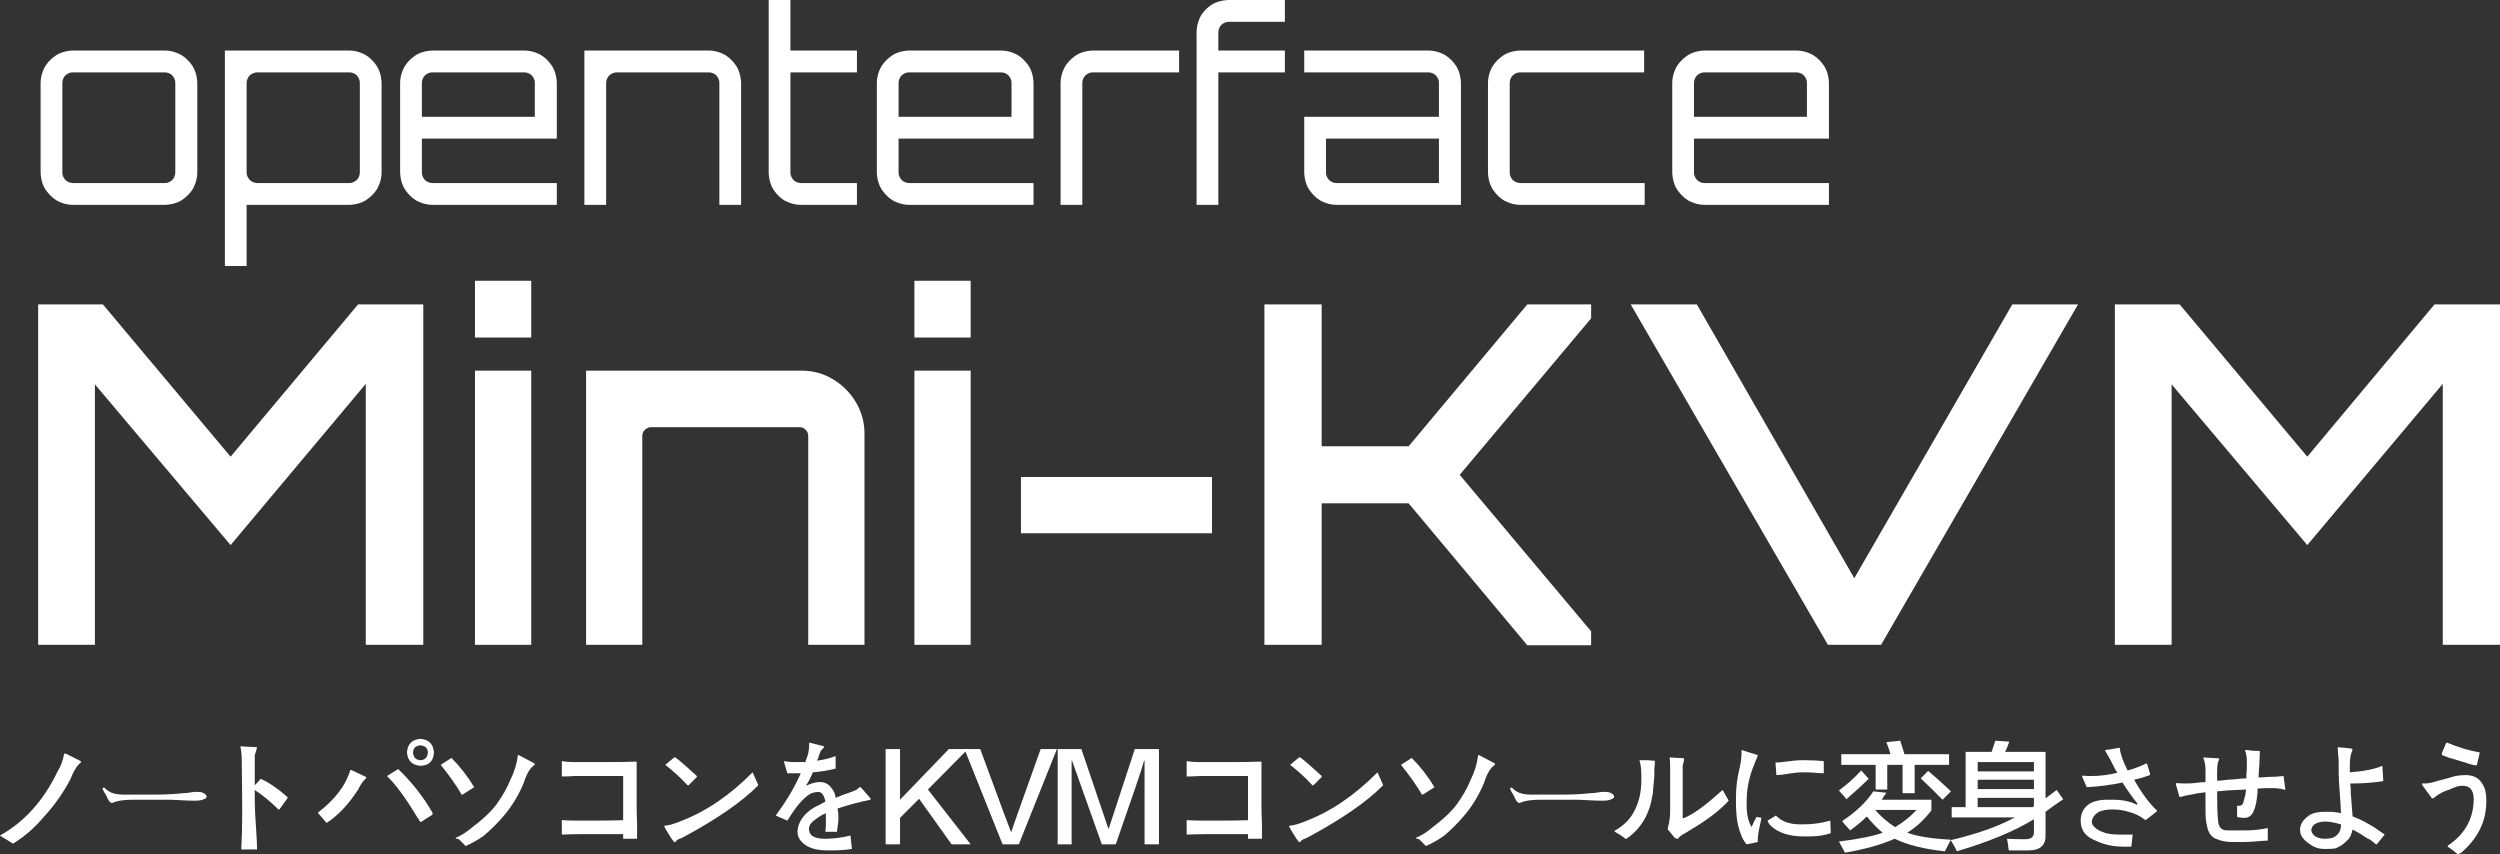 <svg xmlns="http://www.w3.org/2000/svg" xmlns:xlink="http://www.w3.org/1999/xlink" version="1.1" width="2290.98" height="782.676" viewBox="0 0 2290.98 782.676">
<rect x="0" y="0" width="2290.98" height="782.676" fill="#333333" stroke="none"/>
<defs>
<clipPath id="clip_0">
<path transform="matrix(1,0,0,-1,0,782.676)" d="M0 782.676H2290.976V0H0Z"/>
</clipPath>
</defs>
<path transform="matrix(1,0,0,-1,34.975,590.916)" d="M0 0V311.946H59.332L176.338 172.418 293.152 311.946H352.931V0H300.227V239.154L176.338 91.404 52.003 238.708V0Z" fill="#ffffff"/>
<path transform="matrix(1,0,0,-1,0,782.676)" d="M435.257 443.024H486.814V191.759H435.257ZM435.257 525.376H486.814V473.364H435.257Z" fill="#ffffff"/>
<g clip-path="url(#clip_0)">
<path transform="matrix(1,0,0,-1,537.096,590.915)" d="M0 0V251.264H197.56C200.087 251.279 202.603 251.12 205.104 250.787 207.611 250.454 210.082 249.951 212.516 249.278 214.95 248.604 217.328 247.767 219.647 246.765 221.967 245.763 224.206 244.607 226.364 243.297 228.527 242.001 230.598 240.576 232.578 239.021 234.562 237.467 236.44 235.795 238.211 234.005 239.983 232.215 241.638 230.322 243.176 228.325 244.714 226.329 246.12 224.244 247.396 222.071 248.669 219.91 249.793 217.673 250.766 215.359 251.739 213.046 252.55 210.678 253.2 208.254 253.855 205.831 254.341 203.375 254.66 200.886 254.979 198.397 255.127 195.897 255.106 193.388V0H203.549V191.221C203.567 191.764 203.526 192.304 203.428 192.839 203.335 193.375 203.187 193.895 202.982 194.399 202.778 194.903 202.525 195.382 202.224 195.834 201.922 196.287 201.578 196.704 201.191 197.085 200.847 197.457 200.467 197.79 200.051 198.084 199.635 198.378 199.195 198.626 198.731 198.829 198.264 199.032 197.782 199.185 197.285 199.288 196.788 199.392 196.284 199.444 195.774 199.443H59.777C59.506 199.448 59.236 199.438 58.965 199.415 58.695 199.393 58.427 199.357 58.16 199.307 57.894 199.258 57.63 199.195 57.37 199.119 57.109 199.043 56.854 198.955 56.603 198.853 56.35 198.752 56.104 198.639 55.864 198.513 55.624 198.387 55.39 198.25 55.164 198.1 54.938 197.951 54.719 197.791 54.508 197.62 54.298 197.449 54.096 197.268 53.904 197.077 53.711 196.886 53.528 196.686 53.356 196.476 53.183 196.267 53.022 196.05 52.871 195.825 52.72 195.599 52.581 195.367 52.453 195.127 52.326 194.888 52.21 194.643 52.107 194.393 52.004 194.142 51.913 193.886 51.835 193.626 51.757 193.367 51.692 193.104 51.641 192.837 51.59 192.571 51.551 192.303 51.526 192.033 51.502 191.763 51.49 191.492 51.492 191.221V0Z" fill="#ffffff"/>
<path transform="matrix(1,0,0,-1,0,782.676)" d="M837.958 443.024H889.515V191.759H837.958ZM837.958 525.376H889.515V473.364H837.958Z" fill="#ffffff"/>
<path transform="matrix(1,0,0,-1,0,782.676)" d="M935.592 345.569H1110.656V294.003H935.592Z" fill="#ffffff"/>
<path transform="matrix(1,0,0,-1,1158.706,590.916)" d="M0 0V311.946H52.45V181.979H132.17L240.899 311.946H299.399V299.198L178.95 155.782 299.399 12.366V-.382H240.899L132.17 129.648H52.45V0Z" fill="#ffffff"/>
<path transform="matrix(1,0,0,-1,1675.096,590.916)" d="M0 0-180.729 311.946H-120.12L24.16 61.063 168.95 311.946H229.17L48.69 0Z" fill="#ffffff"/>
<path transform="matrix(1,0,0,-1,1938.046,590.92)" d="M0 0V311.95H59.399L176.34 172.42 292.9 311.95H352.93V0H300.48V239.16L176.34 91.41 52 238.71V0Z" fill="#ffffff"/>
<path transform="matrix(1,0,0,-1,58.758,690.707)" d="M0 0H1.703L15.328-6.812V-8.09C12.201-10.365 9.221-14.902 6.387-21.715 6.101-22.287 5.961-22.713 5.961-22.992-.572-35.486-8.516-46.836-17.883-57.055-26.398-67.273-35.912-75.649-46.41-82.176H-47.262C-48.965-81.038-51.24-79.621-54.074-77.918-56.063-76.787-57.48-75.936-58.332-75.363L-58.758-74.938C-36.338-62.45-18.734-42.864-5.961-16.18-2.841-11.07-.852-5.682 0 0" fill="#ffffff"/>
<path transform="matrix(1,0,0,-1,116.511,728.176)" d="M0 0H25.547C34.063 0 42.578 .426 51.094 1.277 52.225 1.277 53.928 1.417 56.203 1.703 62.164 2.834 66.562 2.834 69.402 1.703 71.671 .565 72.809-.572 72.809-1.703 72.809-2.841 72.236-3.553 71.105-3.832 69.116-4.97 66.562-5.535 63.441-5.535H60.035C57.48-5.535 53.648-5.396 48.539-5.109 43.43-4.83 39.598-4.684 37.043-4.684H4.684C-3.267-4.684-9.367-5.682-13.625-7.664-14.477-7.664-15.188-7.385-15.754-6.812-16.892-5.682-18.169-3.406-19.586 0-20.437 1.131-21.01 1.982-21.289 2.555-21.289 2.834-21.436 3.26-21.715 3.832-22.287 4.397-22.566 5.109-22.566 5.961-22.287 5.961-22.001 6.101-21.715 6.387H-21.289C-20.724 6.387-20.158 5.961-19.586 5.109-18.734 4.537-18.169 4.111-17.883 3.832-14.477 .991-8.516-.286 0 0" fill="#ffffff"/>
<path transform="matrix(1,0,0,-1,220.248,683.895)" d="M0 0 15.328-.852C14.756-3.406 14.051-5.821 13.199-8.09V-8.941-35.766L18.734-29.805C26.678-33.497 34.768-39.032 43.004-46.41L43.43-47.262 35.766-57.906H34.914C28.102-51.094 20.863-45.133 13.199-40.023V-49.816C13.199-55.777 13.625-64.579 14.477-76.215 15.042-84.451 15.328-90.545 15.328-94.523H.852C1.417-84.305 1.703-72.809 1.703-60.035 1.703-49.251 1.557-33.357 1.277-12.348 1.277-8.09 .852-3.979 0 0" fill="#ffffff"/>
<path transform="matrix(1,0,0,-1,392.11,689.43)" d="M0 0C-.286 3.972-2.555 6.101-6.812 6.387-11.07 6.101-13.346 3.972-13.625 0-13.346-4.544-11.07-6.959-6.812-7.238-2.555-6.959-.286-4.544 0 0M-6.812 12.348C.852 11.775 4.963 7.664 5.535 0 5.249-7.95 1.131-12.068-6.812-12.348-14.477-11.782-18.595-7.664-19.16 0-18.595 7.664-14.477 11.775-6.812 12.348M-37.469-21.715-27.25-15.328C-14.763-27.25-4.258-40.596 4.258-55.352V-57.055L-6.387-63.867-7.238-63.441C-7.811-62.311-8.802-60.747-10.219-58.758-20.437-41.727-29.525-29.379-37.469-21.715M-70.254-16.18-56.629-22.566V-23.844C-58.618-25.268-60.747-28.102-63.016-32.359-63.302-33.211-63.588-33.783-63.867-34.063-72.669-47.688-82.322-57.906-92.82-64.719L-100.91-55.352C-85.017-43.15-75.084-30.091-71.105-16.18Z" fill="#ffffff"/>
<path transform="matrix(1,0,0,-1,474.558,691.985)" d="M0 0H.852L15.328-7.664V-8.941C11.35-11.496 8.09-16.892 5.535-25.121 .991-36.191-4.97-46.131-12.348-54.926-18.309-62.024-24.695-68.411-31.508-74.086-36.338-77.492-41.587-80.473-47.262-83.027-47.262-83.593-47.548-83.593-48.113-83.027-49.816-81.324-51.666-79.475-53.648-77.492-53.935-77.206-54.5-76.92-55.352-76.641-56.489-76.641-57.055-76.361-57.055-75.789-51.666-73.521-46.696-70.4-42.152-66.422-31.934-58.758-24.416-51.666-19.586-45.133-14.197-37.755-9.939-30.23-6.812-22.566-3.127-15.188-.852-7.664 0 0M-70.68-8.941-60.887-2.555C-52.943-10.505-45.984-19.446-40.023-29.379L-50.668-36.191H-51.52C-56.063-28.248-62.45-19.16-70.68-8.941" fill="#ffffff"/>
<path transform="matrix(1,0,0,-1,525.499,698.371)" d="M0 0H30.23C39.598 0 48.818 .14 57.906 .426V-41.301C57.906-44.707 58.046-49.677 58.332-56.203V-70.254H45.559V-65.996H13.199C4.397-65.996-3.553-66.143-10.645-66.422V-53.223C-5.535-53.509 0-53.648 5.961-53.648H20.012C28.527-53.648 37.043-53.509 45.559-53.223V-12.773H12.773 1.277C-4.118-13.06-8.09-13.199-10.645-13.199V.852C-6.959 .279-3.406 0 0 0" fill="#ffffff"/>
<path transform="matrix(1,0,0,-1,630.939,719.66)" d="M0 0H-.852C-7.099 6.812-13.911 13.053-21.289 18.734L-13.199 25.547H-11.922C-6.812 21.568-.286 15.894 7.664 8.516V7.664ZM58.758 11.922 63.867 .426V0C49.391-14.763 26.678-30.517-4.258-47.262L-6.812-48.539C-9.653-49.391-11.356-50.521-11.922-51.945H-13.199C-14.902-49.956-17.178-46.557-20.012-41.727-20.863-40.023-21.575-38.746-22.141-37.895V-37.043C-18.169-36.764-13.485-35.486-8.09-33.211 15.468-24.416 37.748-9.367 58.758 11.922" fill="#ffffff"/>
<path transform="matrix(1,0,0,-1,741.489,680.489)" d="M0 0 13.625-3.406V-4.258L10.645-7.664C10.358-8.516 9.793-9.939 8.941-11.922 8.369-14.197 7.804-15.754 7.238-16.605 13.479-15.754 19.16-14.337 24.27-12.348V-23.844C17.736-25.547 10.784-26.685 3.406-27.25 1.703-31.508-.426-35.626-2.98-39.598 2.129-37.329 6.101-36.191 8.941-36.191H10.645C11.496-36.191 12.913-36.478 14.902-37.043L15.754-37.469C17.457-38.32 19.16-39.884 20.863-42.152 22.846-44.707 23.983-47.548 24.27-50.668 26.824-49.537 29.232-48.539 31.508-47.688 32.359-47.408 33.637-46.982 35.34-46.41 38.746-45.279 41.301-44.281 43.004-43.43 43.569-43.15 44.135-42.725 44.707-42.152 45.838-41.021 46.689-40.596 47.262-40.875L56.203-51.094V-52.371C46.264-54.36 36.191-57.055 25.973-60.461 26.538-62.736 26.824-65.145 26.824-67.699V-70.68C26.824-72.104 26.538-74.512 25.973-77.918 25.687-79.621 25.547-80.898 25.547-81.75H14.902C14.902-80.619 15.042-79.056 15.328-77.066V-72.809-68.551-64.719C12.487-65.856 9.367-67.699 5.961-70.254 .565-73.946-1.277-77.918 .426-82.176 1.557-86.154 6.387-88.137 14.902-88.137H16.605C24.27-87.857 31.361-86.859 37.895-85.156L39.172-97.504C33.49-98.355 27.815-98.781 22.141-98.781H15.754C8.941-98.781 3.12-97.504-1.703-94.949-7.385-91.543-10.365-87.432-10.645-82.602V-80.898C-10.079-73.521-5.961-66.994 1.703-61.313 3.686-59.896 6.526-58.332 10.219-56.629 12.201-55.498 13.765-54.646 14.902-54.074 14.051-49.537 12.487-46.696 10.219-45.559 8.229-44.993 5.535-45.279 2.129-46.41-4.118-49.537-10.931-57.055-18.309-68.977-19.16-70.114-19.732-70.966-20.012-71.531L-30.656-66.848C-20.724-53.509-13.06-40.596-7.664-28.102H-12.348-20.012L-22.992-17.883V-17.031C-19.586-17.604-16.605-17.883-14.051-17.883H-8.516-3.406C-3.127-17.031-2.98-16.466-2.98-16.18-.998-11.643 0-7.099 0-2.555Z" fill="#ffffff"/>
<path transform="matrix(1,0,0,-1,889.508,773.735)" d="M0 0H-17.457L-47.262 41.727-64.719 24.27V0H-77.918V87.285H-64.719V40.875L-20.012 87.285H-2.555L-39.172 50.242Z" fill="#ffffff"/>
<path transform="matrix(1,0,0,-1,933.636,773.735)" d="M0 0H-14.902L-49.816 87.285H-35.34C-17.178 37.895-7.811 12.627-7.238 11.496H-6.812C-6.533 12.913 2.408 38.174 20.012 87.285H34.914Z" fill="#ffffff"/>
<path transform="matrix(1,0,0,-1,1009.697,773.735)" d="M0 0-27.25 76.641H-27.676V0H-40.449V87.285H-18.734L5.961 14.477H6.387L30.23 87.285H52.371V0H39.172V76.641H38.746C37.043 70.107 28.381 44.561 12.773 0Z" fill="#ffffff"/>
<path transform="matrix(1,0,0,-1,1098.106,698.371)" d="M0 0H30.23C39.598 0 48.818 .14 57.906 .426V-41.301C57.906-44.707 58.046-49.677 58.332-56.203V-70.254H45.559V-65.996H13.199C4.397-65.996-3.553-66.143-10.645-66.422V-53.223C-5.535-53.509 0-53.648 5.961-53.648H20.012C28.527-53.648 37.043-53.509 45.559-53.223V-12.773H12.773 1.277C-4.118-13.06-8.09-13.199-10.645-13.199V.852C-6.959 .279-3.406 0 0 0" fill="#ffffff"/>
<path transform="matrix(1,0,0,-1,1203.547,719.66)" d="M0 0H-.852C-7.099 6.812-13.911 13.053-21.289 18.734L-13.199 25.547H-11.922C-6.812 21.568-.286 15.894 7.664 8.516V7.664ZM58.758 11.922 63.867 .426V0C49.391-14.763 26.678-30.517-4.258-47.262L-6.812-48.539C-9.653-49.391-11.356-50.521-11.922-51.945H-13.199C-14.902-49.956-17.178-46.557-20.012-41.727-20.863-40.023-21.575-38.746-22.141-37.895V-37.043C-18.169-36.764-13.485-35.486-8.09-33.211 15.468-24.416 37.748-9.367 58.758 11.922" fill="#ffffff"/>
<path transform="matrix(1,0,0,-1,1354.547,691.985)" d="M0 0H.852L15.328-7.664V-8.941C11.35-11.496 8.09-16.892 5.535-25.121 .991-36.191-4.97-46.131-12.348-54.926-18.309-62.024-24.695-68.411-31.508-74.086-36.338-77.492-41.587-80.473-47.262-83.027-47.262-83.593-47.548-83.593-48.113-83.027-49.816-81.324-51.666-79.475-53.648-77.492-53.935-77.206-54.5-76.92-55.352-76.641-56.489-76.641-57.055-76.361-57.055-75.789-51.666-73.521-46.696-70.4-42.152-66.422-31.934-58.758-24.416-51.666-19.586-45.133-14.197-37.755-9.939-30.23-6.812-22.566-3.127-15.188-.852-7.664 0 0M-70.68-8.941-60.887-2.555C-52.943-10.505-45.984-19.446-40.023-29.379L-50.668-36.191H-51.52C-56.063-28.248-62.45-19.16-70.68-8.941" fill="#ffffff"/>
<path transform="matrix(1,0,0,-1,1406.338,728.176)" d="M0 0H25.547C34.063 0 42.578 .426 51.094 1.277 52.225 1.277 53.928 1.417 56.203 1.703 62.164 2.834 66.562 2.834 69.402 1.703 71.671 .565 72.809-.572 72.809-1.703 72.809-2.841 72.236-3.553 71.105-3.832 69.116-4.97 66.562-5.535 63.441-5.535H60.035C57.48-5.535 53.648-5.396 48.539-5.109 43.43-4.83 39.598-4.684 37.043-4.684H4.684C-3.267-4.684-9.367-5.682-13.625-7.664-14.477-7.664-15.188-7.385-15.754-6.812-16.892-5.682-18.169-3.406-19.586 0-20.437 1.131-21.01 1.982-21.289 2.555-21.289 2.834-21.436 3.26-21.715 3.832-22.287 4.397-22.566 5.109-22.566 5.961-22.287 5.961-22.001 6.101-21.715 6.387H-21.289C-20.724 6.387-20.158 5.961-19.586 5.109-18.734 4.537-18.169 4.111-17.883 3.832-14.477 .991-8.516-.286 0 0" fill="#ffffff"/>
<path transform="matrix(1,0,0,-1,1542.01,701.778)" d="M0 0V-47.262C0-47.834 .14-48.113 .426-48.113 8.09-45.279 18.022-38.467 30.23-27.676 33.064-25.121 35.193-23.278 36.617-22.141L42.152-31.934C34.202-40.735 22.28-49.816 6.387-59.184 5.535-59.756 4.397-60.461 2.98-61.313-.998-63.302-3.406-65.145-4.258-66.848-5.961-66.848-7.238-66.282-8.09-65.145-8.376-64.579-8.941-63.867-9.793-63.016-10.365-62.45-11.643-60.887-13.625-58.332-13.911-58.053-13.911-57.627-13.625-57.055-12.208-51.945-11.496-46.696-11.496-41.301V-2.129C-11.496 .991-11.643 4.258-11.922 7.664-10.505 7.664-8.376 7.518-5.535 7.238-2.415 7.238-.146 7.092 1.277 6.812 1.277 5.961 1.131 4.823 .852 3.406 .279 1.982 0 .852 0 0M-39.598 5.109H-38.32-31.934C-29.1 4.823-26.971 4.684-25.547 4.684V1.277C-25.833-.426-25.973-1.703-25.973-2.555V-7.238C-25.973-9.793-26.259-13.485-26.824-18.309-27.11-20.863-27.25-22.713-27.25-23.844V-24.695C-28.388-31.229-29.525-36.052-30.656-39.172-34.635-50.814-41.587-60.035-51.52-66.848-51.52-67.127-51.806-67.127-52.371-66.848-55.212-64.579-58.479-62.45-62.164-60.461L-62.59-59.609C-53.795-54.786-47.548-48.399-43.855-40.449-39.884-32.785-37.895-23.564-37.895-12.773V-8.941C-37.895-3.267-38.467 1.417-39.598 5.109" fill="#ffffff"/>
<path transform="matrix(1,0,0,-1,1650.005,696.668)" d="M0 0H4.684C10.358 0 15.894-.286 21.289-.852V-11.922C19.3-11.922 16.605-11.782 13.199-11.496 9.793-11.217 7.238-11.07 5.535-11.07H.852C-1.703-11.07-5.682-11.496-11.07-12.348-15.9-13.199-19.586-13.625-22.141-13.625L-22.992-2.129C-20.724-2.129-17.457-1.85-13.199-1.277-7.238-.426-2.841 0 0 0M-.426-58.758H3.406C11.07-58.758 19.014-57.627 27.25-55.352L27.676-66.848C21.994-68.837 15.468-69.828 8.09-69.828H3.406C-9.939-69.828-20.012-66.708-26.824-60.461-28.813-58.479-29.951-56.775-30.23-55.352L-22.566-50.668C-17.457-56.063-10.079-58.758-.426-58.758M-54.074 9.367-39.172 4.684C-39.458 3.26-40.17 1.417-41.301-.852-41.873-2.275-42.299-3.406-42.578-4.258-47.122-15.049-49.391-26.259-49.391-37.895V-41.301C-49.391-49.251-47.974-55.777-45.133-60.887H-44.707C-44.142-59.756-43.43-58.192-42.578-56.203-41.447-54.221-40.735-52.797-40.449-51.945L-35.766-52.797C-36.052-54.221-36.478-56.203-37.043-58.758-38.467-65.005-39.172-69.549-39.172-72.383V-74.938L-49.391-77.066C-52.518-73.66-55.072-68.125-57.055-60.461-58.479-54.786-59.184-47.548-59.184-38.746V-34.063C-59.184-24.981-58.053-15.9-55.777-6.812-54.646-1.989-54.074 2.694-54.074 7.238Z" fill="#ffffff"/>
<path transform="matrix(1,0,0,-1,1780.14,732.86)" d="M0 0C-2.275 2.269-5.535 5.535-9.793 9.793-14.337 14.051-17.743 17.311-20.012 19.586L-13.199 26.398C-8.662 22.706-2.129 16.885 6.387 8.941 6.952 8.369 7.378 7.943 7.664 7.664ZM-23.844-9.367H-61.738C-56.629-15.328-50.528-20.584-43.43-25.121-35.486-20.298-28.953-15.049-23.844-9.367M-92.82 31.934V41.727H-47.688C-48.825 45.698-50.103 49.391-51.52 52.797L-38.746 54.074-34.914 41.727H5.961V31.934H-25.547V5.961H-36.617V31.934H-50.668V9.367H-61.313V31.934ZM-89.414-48.539C-90.266-46.836-92.115-43.43-94.949-38.32-76.787-36.045-63.441-33.357-54.926-30.23-60.035-25.973-64.865-21.01-69.402-15.328-73.946-19.872-79.056-24.13-84.73-28.102-85.303-27.536-86.154-26.545-87.285-25.121-89.561-22.853-91.117-21.01-91.969-19.586-79.195-11.07-69.688-1.989-63.441 7.664L-51.52 6.387C-51.806 5.814-52.518 4.823-53.648 3.406-54.5 1.982-55.212 .852-55.777 0H-10.219V-9.793C-17.031-18.595-24.416-25.407-32.359-30.23-22.992-33.637-9.653-35.766 7.664-36.617 5.109-41.727 3.26-45.272 2.129-47.262-16.892-45.272-32.22-41.44-43.855-35.766-56.063-41.154-71.252-45.412-89.414-48.539M-88.137 .426C-88.988 1.843-90.552 3.686-92.82 5.961-93.672 7.092-94.384 7.943-94.949 8.516-87.571 13.904-80.759 20.012-74.512 26.824L-67.699 19.16C-72.243 14.616-79.056 8.369-88.137 .426" fill="#ffffff"/>
<path transform="matrix(1,0,0,-1,1812.347,731.157)" d="M0 0V-8.516H50.242L51.52-7.664V0ZM0 8.09H51.52V16.606H0ZM0 24.27H51.52V32.786H0ZM28.527-48.113C28.527-47.827 28.381-47.115 28.102-45.984 28.102-44.281 27.676-41.44 26.824-37.469 31.647-37.748 36.896-37.895 42.578-37.895 48.818-38.174 51.799-35.912 51.52-31.082V-19.586C33.351-30.656 9.793-40.449-19.16-48.965-20.298-46.124-22.141-42.718-24.695-38.746-.572-33.071 19.014-26.119 34.063-17.883H-23.844V-8.516H-11.07V42.152H12.773L16.18 52.371 28.953 51.52C28.667 50.668 28.102 49.104 27.25 46.836 26.398 44.847 25.687 43.283 25.121 42.152H62.164V-.426L72.383 7.238 78.344-1.277C76.641-2.415 73.939-4.258 70.254-6.812 66.848-9.367 64.146-11.356 62.164-12.773V-33.211C62.729-43.144 57.62-48.113 46.836-48.113Z" fill="#ffffff"/>
<path transform="matrix(1,0,0,-1,1966.752,699.649)" d="M0 0 .852-.426 3.406-8.941V-10.645C-1.138-12.348-5.961-13.771-11.07-14.902-3.979-27.396 2.98-36.764 9.793-43.004V-43.855L0-51.52H-1.277C-5.535-48.113-10.505-45.705-16.18-44.281-20.724-42.864-25.407-42.152-30.23-42.152H-31.934C-35.912-42.152-39.744-42.864-43.43-44.281-47.408-46.836-49.537-49.816-49.816-53.223-49.816-54.926-49.251-56.35-48.113-57.48-46.131-59.756-43.576-61.459-40.449-62.59-36.764-64.293-31.654-65.145-25.121-65.145H-20.012-12.773-12.348L-13.625-76.215H-20.863C-30.23-76.215-38.746-74.365-46.41-70.68-55.212-67.273-59.756-61.459-60.035-53.223V-51.52C-59.756-44.993-56.915-40.023-51.52-36.617-47.262-34.349-42.152-33.211-36.191-33.211H-30.656C-21.575-33.211-14.197-34.774-8.516-37.895L-8.09-36.617C-12.92-30.656-17.457-24.27-21.715-17.457-32.506-19.732-43.43-21.149-54.5-21.715L-58.758-11.922-58.332-11.07C-56.35-11.356-54.36-11.496-52.371-11.496H-50.668C-42.438-11.496-34.349-10.505-26.398-8.516-26.685-8.236-26.971-7.811-27.25-7.238-27.536-6.673-27.822-6.247-28.102-5.961-30.942 0-34.063 5.814-37.469 11.496V12.348C-32.932 12.913-28.527 13.625-24.27 14.477-23.704 8.795-21.289 1.843-17.031-6.387-10.791-4.684-5.109-2.555 0 0" fill="#ffffff"/>
<path transform="matrix(1,0,0,-1,1993.849,718.383)" d="M0 0 .852 .852C3.12 .565 5.249 .426 7.238 .426H9.793C12.627 .426 15.328 .565 17.883 .852 21.854 1.417 24.975 1.703 27.25 1.703V10.645C27.529 15.468 26.824 20.012 25.121 24.27L39.598 23.418C39.877 22.846 39.737 21.994 39.172 20.863L38.746 20.437C38.174 17.597 37.895 14.616 37.895 11.496V2.98C41.015 2.98 42.857 3.12 43.43 3.406 45.698 3.686 49.244 3.972 54.074 4.258 58.898 4.823 62.443 5.109 64.719 5.109V8.09C64.998 10.924 65.145 12.913 65.145 14.051V21.289C65.145 24.409 64.572 27.676 63.442 31.082H64.719C68.404 30.51 72.383 30.23 76.641 30.23L77.067 29.805C77.067 27.815 76.92 23.983 76.641 18.309 76.068 10.358 75.789 6.24 75.789 5.961 79.475 5.961 82.029 6.101 83.453 6.387 88.563 6.387 93.672 6.666 98.781 7.238L100.484-5.535C96.792-4.404 92.96-3.832 88.988-3.832H83.027C81.324-3.832 78.623-3.979 74.938-4.258V-7.664C74.365-14.763 73.374-20.012 71.957-23.418 70.254-28.527 67.274-31.082 63.016-31.082H61.738C59.749-31.082 57.906-30.803 56.203-30.23V-20.012H58.332C60.601-20.012 62.018-18.169 62.59-14.477 63.442-11.922 64.007-9.228 64.293-6.387V-5.109C57.76-5.396 51.945-5.682 46.836-5.961 44.847-6.247 41.866-6.533 37.895-6.812 37.895-19.021 38.174-27.822 38.746-33.211 39.025-39.172 41.58-42.299 46.41-42.578H64.293C70.819-42.578 77.492-41.873 84.305-40.449V-51.945C82.602-51.945 80.187-52.085 77.067-52.371 70.819-52.937 65.996-53.223 62.59-53.223H57.055C48.818-53.502 42.857-52.797 39.172-51.094 33.211-49.677 29.658-45.279 28.527-37.895 27.676-35.061 27.25-30.377 27.25-23.844V-7.664C23.558-7.95 16.885-9.088 7.238-11.07 6.387-11.643 5.109-11.922 3.406-11.922Z" fill="#ffffff"/>
<path transform="matrix(1,0,0,-1,2130.797,752.871)" d="M0 0H-1.277C-8.376-.572-12.208-3.127-12.773-7.664-12.208-12.208-8.662-14.902-2.129-15.754H0C4.823-15.754 8.229-14.763 10.219-12.773 12.773-10.791 14.19-7.95 14.477-4.258V-2.555C8.516-.852 3.686 0 0 0M24.27 66.848 25.121 65.57C23.418 62.443 22.566 57.906 22.566 51.945V47.262 45.133C35.054 45.984 44.986 47.967 52.371 51.094L53.223 37.043C43.855 35.619 34.488 34.914 25.121 34.914H22.992C22.992 33.776 23.132 32.213 23.418 30.23V26.398C23.132 30.084 23.697 22.846 25.121 4.684 33.916 1.557 43.709-3.979 54.5-11.922L47.262-20.863H46.41C45.559-20.012 43.995-18.734 41.727-17.031 40.589-16.18 39.737-15.754 39.172-15.754 34.628-12.634 29.944-9.793 25.121-7.238 23.983-12.068 22.566-15.188 20.863-16.605 17.171-20.577 13.199-23.271 8.941-24.695 6.666-24.975 3.972-25.121 .852-25.121H-.426C-5.821-25.121-10.505-23.558-14.477-20.437-20.158-16.745-22.992-12.634-22.992-8.09V-6.387C-22.713-2.129-20.012 1.843-14.902 5.535-11.496 7.804-6.812 8.941-.852 8.941H2.98C6.952 8.941 10.784 8.516 14.477 7.664 14.19 14.477 13.765 21.289 13.199 28.102 12.627 35.479 12.348 41.44 12.348 45.984V54.5C12.348 55.917 12.201 58.046 11.922 60.887 11.636 64.007 11.496 66.422 11.496 68.125 15.754 67.839 20.012 67.413 24.27 66.848" fill="#ffffff"/>
<path transform="matrix(1,0,0,-1,2237.515,690.707)" d="M0 0 4.258 10.219H4.684C15.754 5.675 25.687 2.694 34.488 1.277L34.914 .852C34.628 0 34.342-1.277 34.063-2.98 33.211-6.107 32.639-8.516 32.359-10.219L31.934-10.645C30.23-10.645 27.529-10.079 23.844-8.941 23.558-8.662 23.271-8.516 22.992-8.516 19.014-7.385 13.339-5.682 5.961-3.406 3.686-2.555 1.843-1.85 .426-1.277ZM-17.883-27.25H-14.902C-12.068-27.25-8.09-26.398-2.98-24.695 .705-23.844 4.397-22.853 8.09-21.715 12.348-20.298 16.885-19.586 21.715-19.586H22.992C29.519-19.872 34.202-22.427 37.043-27.25 39.598-30.942 40.875-35.626 40.875-41.301V-45.133C40.589-62.736 32.785-78.058 17.457-91.117 17.171-91.117 16.745-91.257 16.18-91.543 15.607-91.822 15.182-91.969 14.902-91.969H14.477L14.051-91.543C11.775-89.554 8.941-87.425 5.535-85.156V-84.305C20.863-74.086 28.807-60.321 29.379-43.004V-40.875C29.093-33.497 25.973-29.665 20.012-29.379H18.309C15.754-29.379 12.062-30.517 7.238-32.785 6.666-33.071 6.24-33.211 5.961-33.211 1.703-34.635-2.129-36.617-5.535-39.172L-6.387-40.023C-7.524-40.875-8.376-41.161-8.941-40.875L-17.883-28.527Z" fill="#ffffff"/>
<path transform="matrix(1,0,0,-1,1552.346,107.028)" d="M0 0H103.505V31.208C103.505 35.109 100.71 37.918 100.71 37.918 97.93 40.713 94.027 40.713 94.027 40.713H9.476C5.604 40.713 2.795 37.918 2.795 37.918 0 35.109 0 31.208 0 31.208ZM9.476-80.695C1.469-80.695-5.225-76.678-5.225-76.678-11.892-72.645-15.908-65.951-15.908-65.951-19.911-59.241-19.911-51.191-19.911-51.191V31.208C-19.911 39.258-15.908 45.952-15.908 45.952-11.892 52.662-5.225 56.679-5.225 56.679 1.469 60.712 9.476 60.712 9.476 60.712H94.027C102.297 60.712 108.977 56.679 108.977 56.679 115.657 52.662 119.66 45.952 119.66 45.952 123.677 39.258 123.677 31.208 123.677 31.208V-19.983H0V-51.191C0-55.092 2.795-57.901 2.795-57.901 5.604-60.709 9.476-60.709 9.476-60.709H123.677V-80.695ZM-159.383-80.695C-167.387-80.695-174.083-76.678-174.083-76.678-180.763-72.645-184.767-65.951-184.767-65.951-188.783-59.241-188.783-51.191-188.783-51.191V31.208C-188.783 39.258-184.767 45.952-184.767 45.952-180.763 52.662-174.083 56.679-174.083 56.679-167.387 60.712-159.383 60.712-159.383 60.712H-45.661V40.713H-159.383C-163.269 40.713-166.063 37.918-166.063 37.918-168.857 35.109-168.857 31.208-168.857 31.208V-51.191C-168.857-55.092-166.063-57.901-166.063-57.901-163.269-60.709-159.383-60.709-159.383-60.709H-45.195V-80.695ZM-327.759-60.709H-233.716V-19.983H-337.234V-51.191C-337.234-55.092-334.439-57.901-334.439-57.901-331.645-60.709-327.759-60.709-327.759-60.709M-327.759-80.695C-335.779-80.695-342.459-76.678-342.459-76.678-349.142-72.645-353.145-65.951-353.145-65.951-357.161-59.241-357.161-51.191-357.161-51.191V0H-233.716V31.208C-233.716 35.109-236.526 37.918-236.526 37.918-239.305 40.713-243.192 40.713-243.192 40.713H-357.161V60.712H-243.192C-234.94 60.712-228.258 56.679-228.258 56.679-221.577 52.662-217.574 45.952-217.574 45.952-213.558 39.258-213.558 31.208-213.558 31.208V-80.695ZM-455.803-80.695V77.524C-455.803 85.821-451.918 92.515-451.918 92.515-448.03 99.225-441.336 103.126-441.336 103.126-434.653 107.028-426.4 107.028-426.4 107.028H-374.89V87.043H-426.4C-430.288 87.043-433.083 84.234-433.083 84.234-435.878 81.423-435.878 77.524-435.878 77.524V60.712H-374.89V40.713H-435.878V-80.695ZM-580.441-80.695V31.208C-580.441 39.258-576.424 45.952-576.424 45.952-572.421 52.662-565.741 56.679-565.741 56.679-559.059 60.712-551.039 60.712-551.039 60.712H-471.829V40.713H-551.039C-554.927 40.713-557.721 37.918-557.721 37.918-560.516 35.109-560.516 31.208-560.516 31.208V-80.695ZM-728.892 0H-625.388V31.208C-625.388 35.109-628.183 37.918-628.183 37.918-630.977 40.713-634.864 40.713-634.864 40.713H-719.417C-723.303 40.713-726.098 37.918-726.098 37.918-728.892 35.109-728.892 31.208-728.892 31.208ZM-719.417-80.695C-727.437-80.695-734.117-76.678-734.117-76.678-740.8-72.645-744.801-65.951-744.801-65.951-748.819-59.241-748.819-51.191-748.819-51.191V31.208C-748.819 39.258-744.801 45.952-744.801 45.952-740.8 52.662-734.117 56.679-734.117 56.679-727.437 60.712-719.417 60.712-719.417 60.712H-634.864C-626.596 60.712-619.916 56.679-619.916 56.679-613.235 52.662-609.232 45.952-609.232 45.952-605.229 39.258-605.229 31.208-605.229 31.208V-19.983H-728.892V-51.191C-728.892-55.092-726.098-57.901-726.098-57.901-723.303-60.709-719.417-60.709-719.417-60.709H-605.229V-80.695ZM-818.538-80.695C-826.807-80.695-833.487-76.678-833.487-76.678-840.167-72.645-844.056-65.951-844.056-65.951-847.94-59.241-847.94-51.191-847.94-51.191V107.028H-828.016V60.712H-767.043V40.713H-828.016V-51.191C-828.016-55.092-825.234-57.901-825.234-57.901-822.439-60.709-818.538-60.709-818.538-60.709H-767.043V-80.695ZM-1016.812-80.695V60.712H-902.611C-894.591 60.712-887.911 56.679-887.911 56.679-881.229 52.662-877.228 45.952-877.228 45.952-873.209 39.258-873.209 31.208-873.209 31.208V-80.695H-893.136V31.208C-893.136 35.109-895.931 37.918-895.931 37.918-898.726 40.713-902.611 40.713-902.611 40.713H-987.163C-991.051 40.713-993.961 37.918-993.961 37.918-996.888 35.109-996.888 31.208-996.888 31.208V-80.695ZM-1165.745 0H-1062.241V31.208C-1062.241 35.109-1065.036 37.918-1065.036 37.918-1067.83 40.713-1071.716 40.713-1071.716 40.713H-1156.269C-1160.156 40.713-1162.951 37.918-1162.951 37.918-1165.745 35.109-1165.745 31.208-1165.745 31.208ZM-1156.269-80.695C-1164.288-80.695-1170.971-76.678-1170.971-76.678-1177.65-72.645-1181.654-65.951-1181.654-65.951-1185.671-59.241-1185.671-51.191-1185.671-51.191V31.208C-1185.671 39.258-1181.654 45.952-1181.654 45.952-1177.65 52.662-1170.971 56.679-1170.971 56.679-1164.288 60.712-1156.269 60.712-1156.269 60.712H-1071.716C-1063.449 60.712-1056.767 56.679-1056.767 56.679-1050.087 52.662-1046.084 45.952-1046.084 45.952-1042.08 39.258-1042.08 31.208-1042.08 31.208V-19.983H-1165.745V-51.191C-1165.745-55.092-1162.951-57.901-1162.951-57.901-1160.156-60.709-1156.269-60.709-1156.269-60.709H-1042.08V-80.695ZM-1316.627-60.709H-1232.074C-1228.187-60.709-1225.392-57.901-1225.392-57.901-1222.598-55.092-1222.598-51.191-1222.598-51.191V31.208C-1222.598 35.109-1225.392 37.918-1225.392 37.918-1228.187 40.713-1232.074 40.713-1232.074 40.713H-1316.627C-1320.513 40.713-1323.423 37.918-1323.423 37.918-1326.349 35.109-1326.349 31.208-1326.349 31.208V-51.191C-1326.349-55.092-1323.423-57.901-1323.423-57.901-1320.513-60.709-1316.627-60.709-1316.627-60.709M-1346.26-136.762V60.712H-1232.074C-1224.055 60.712-1217.372 56.679-1217.372 56.679-1210.692 52.662-1206.688 45.952-1206.688 45.952-1202.672 39.258-1202.672 31.208-1202.672 31.208V-51.191C-1202.672-59.241-1206.688-65.951-1206.688-65.951-1210.692-72.645-1217.372-76.678-1217.372-76.678-1224.055-80.695-1232.074-80.695-1232.074-80.695H-1326.349V-136.762ZM-1485.731-60.709H-1401.18C-1397.292-60.709-1394.497-57.901-1394.497-57.901-1391.702-55.092-1391.702-51.191-1391.702-51.191V31.208C-1391.702 35.109-1394.497 37.918-1394.497 37.918-1397.292 40.713-1401.18 40.713-1401.18 40.713H-1485.731C-1489.617 40.713-1492.412 37.918-1492.412 37.918-1495.207 35.109-1495.207 31.208-1495.207 31.208V-51.191C-1495.207-55.092-1492.412-57.901-1492.412-57.901-1489.617-60.709-1485.731-60.709-1485.731-60.709M-1485.731-80.695C-1493.752-80.695-1500.432-76.678-1500.432-76.678-1507.112-72.645-1511.115-65.951-1511.115-65.951-1515.134-59.241-1515.134-51.191-1515.134-51.191V31.208C-1515.134 39.258-1511.115 45.952-1511.115 45.952-1507.112 52.662-1500.432 56.679-1500.432 56.679-1493.752 60.712-1485.731 60.712-1485.731 60.712H-1401.18C-1392.91 60.712-1386.23 56.679-1386.23 56.679-1379.55 52.662-1375.547 45.952-1375.547 45.952-1371.544 39.258-1371.544 31.208-1371.544 31.208V-51.191C-1371.544-59.241-1375.547-65.951-1375.547-65.951-1379.55-72.645-1386.23-76.678-1386.23-76.678-1392.91-80.695-1401.18-80.695-1401.18-80.695Z" fill="#ffffff" fill-rule="evenodd"/>
</g>
</svg>
